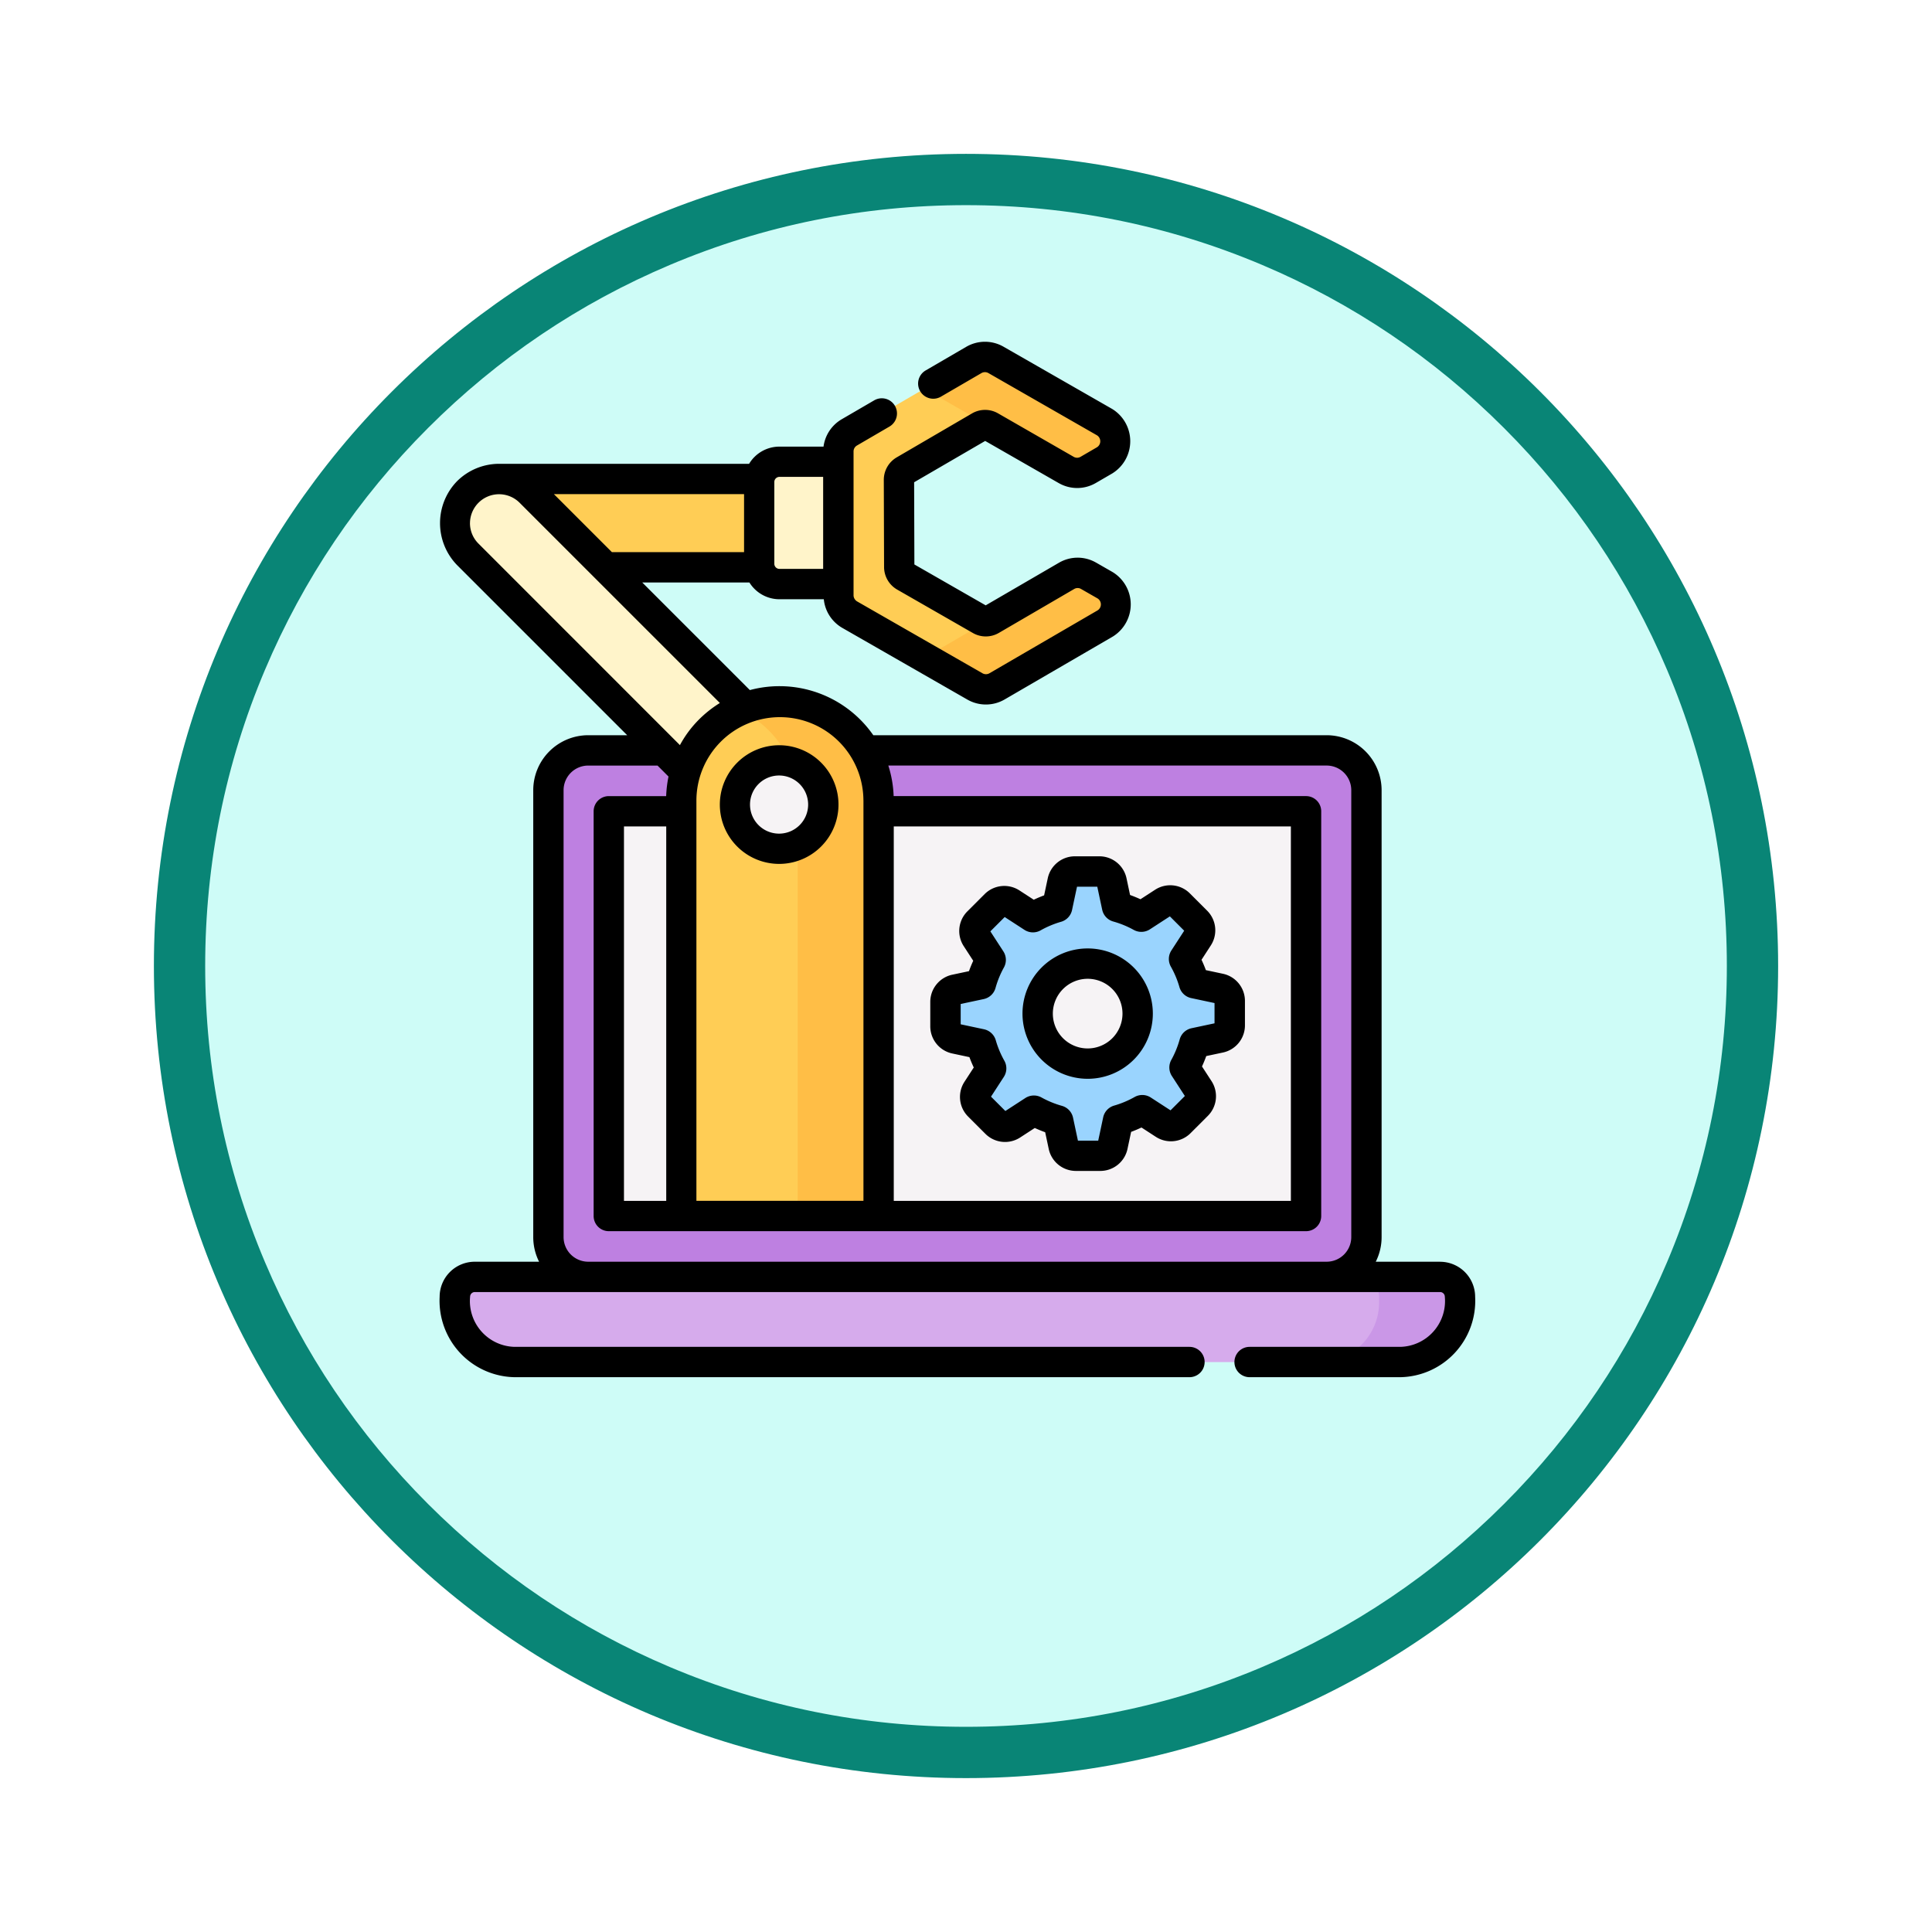 <svg xmlns="http://www.w3.org/2000/svg" xmlns:xlink="http://www.w3.org/1999/xlink" width="113" height="113" viewBox="0 0 113 113">
  <defs>
    <filter id="Trazado_982547" x="0" y="0" width="113" height="113" filterUnits="userSpaceOnUse">
      <feOffset dy="3" input="SourceAlpha"/>
      <feGaussianBlur stdDeviation="3" result="blur"/>
      <feFlood flood-opacity="0.161"/>
      <feComposite operator="in" in2="blur"/>
      <feComposite in="SourceGraphic"/>
    </filter>
  </defs>
  <g id="Grupo_1233978" data-name="Grupo 1233978" transform="translate(-901 -7611.847)">
    <g id="Grupo_1232786" data-name="Grupo 1232786" transform="translate(0 -152.663)">
      <g id="Grupo_1229016" data-name="Grupo 1229016" transform="translate(0.575 2131.042)">
        <g id="Grupo_1227504" data-name="Grupo 1227504" transform="translate(0 2048.198)">
          <g id="Grupo_1225352" data-name="Grupo 1225352" transform="translate(-0.575 -393.641)">
            <g id="Grupo_1208123" data-name="Grupo 1208123" transform="translate(0 -1922.377)">
              <g id="Grupo_1202434" data-name="Grupo 1202434" transform="translate(-0.56 1255.773)">
                <g id="Grupo_1202053" data-name="Grupo 1202053" transform="translate(0 3240.511)">
                  <g id="Grupo_1177898" data-name="Grupo 1177898" transform="translate(910.561 1411.003)">
                    <g id="Grupo_1172010" data-name="Grupo 1172010" transform="translate(0)">
                      <g id="Grupo_1171046" data-name="Grupo 1171046">
                        <g id="Grupo_1148525" data-name="Grupo 1148525">
                          <g transform="matrix(1, 0, 0, 1, -9, -6)" filter="url(#Trazado_982547)">
                            <g id="Trazado_982547-2" data-name="Trazado 982547" transform="translate(9 6)" fill="#cefcf7">
                              <path d="M 47.5 93.5 C 41.289 93.5 35.265 92.284 29.595 89.886 C 24.118 87.569 19.198 84.252 14.973 80.027 C 10.748 75.802 7.431 70.882 5.114 65.405 C 2.716 59.735 1.5 53.711 1.5 47.5 C 1.5 41.289 2.716 35.265 5.114 29.595 C 7.431 24.118 10.748 19.198 14.973 14.973 C 19.198 10.748 24.118 7.431 29.595 5.114 C 35.265 2.716 41.289 1.5 47.5 1.5 C 53.711 1.5 59.735 2.716 65.405 5.114 C 70.882 7.431 75.802 10.748 80.027 14.973 C 84.252 19.198 87.569 24.118 89.886 29.595 C 92.284 35.265 93.5 41.289 93.5 47.5 C 93.5 53.711 92.284 59.735 89.886 65.405 C 87.569 70.882 84.252 75.802 80.027 80.027 C 75.802 84.252 70.882 87.569 65.405 89.886 C 59.735 92.284 53.711 93.5 47.5 93.5 Z" stroke="none"/>
                              <path d="M 47.5 3 C 41.491 3 35.664 4.176 30.18 6.496 C 24.881 8.737 20.122 11.946 16.034 16.034 C 11.946 20.122 8.737 24.881 6.496 30.18 C 4.176 35.664 3 41.491 3 47.5 C 3 53.509 4.176 59.336 6.496 64.82 C 8.737 70.119 11.946 74.878 16.034 78.966 C 20.122 83.054 24.881 86.263 30.18 88.504 C 35.664 90.824 41.491 92 47.5 92 C 53.509 92 59.336 90.824 64.82 88.504 C 70.119 86.263 74.878 83.054 78.966 78.966 C 83.054 74.878 86.263 70.119 88.504 64.82 C 90.824 59.336 92 53.509 92 47.5 C 92 41.491 90.824 35.664 88.504 30.18 C 86.263 24.881 83.054 20.122 78.966 16.034 C 74.878 11.946 70.119 8.737 64.82 6.496 C 59.336 4.176 53.509 3 47.5 3 M 47.5 0 C 73.734 0 95 21.266 95 47.5 C 95 73.734 73.734 95 47.5 95 C 21.266 95 0 73.734 0 47.5 C 0 21.266 21.266 0 47.5 0 Z" stroke="none" fill="#098576"/>
                            </g>
                          </g>
                        </g>
                      </g>
                    </g>
                  </g>
                </g>
              </g>
            </g>
          </g>
        </g>
      </g>
    </g>
    <g id="automatizacion" transform="translate(926.714 7631.797)">
      <g id="Grupo_1233976" data-name="Grupo 1233976" transform="translate(0.89 0.927)">
        <g id="Grupo_1233970" data-name="Grupo 1233970" transform="translate(0 23.013)">
          <g id="Grupo_1233969" data-name="Grupo 1233969">
            <path id="Trazado_1223386" data-name="Trazado 1223386" d="M99.3,232.884H56.108a2.327,2.327,0,0,1-2.327-2.327v-26.14a2.327,2.327,0,0,1,2.327-2.327H99.3a2.327,2.327,0,0,1,2.327,2.327v26.14A2.327,2.327,0,0,1,99.3,232.884Z" transform="translate(-48.31 -202.089)" fill="#be80e1"/>
            <path id="Trazado_1223387" data-name="Trazado 1223387" d="M83.645,255.866V232.194h40.781v23.672h-25l-5.771-2.813-5.771,2.813Z" transform="translate(-74.641 -228.633)" fill="#f6f3f5"/>
            <path id="Trazado_1223388" data-name="Trazado 1223388" d="M62.823,467.408H11.016a3.491,3.491,0,0,1-3.491-3.491v-.327a1.164,1.164,0,0,1,1.164-1.164H65.15a1.164,1.164,0,0,1,1.164,1.164v.327a3.491,3.491,0,0,1-3.491,3.491Z" transform="translate(-7.525 -431.632)" fill="#d6abec"/>
            <path id="Trazado_1223389" data-name="Trazado 1223389" d="M442.071,462.428h-4.731a1.164,1.164,0,0,1,1.164,1.164v.327a3.491,3.491,0,0,1-3.491,3.491h4.731a3.491,3.491,0,0,0,3.491-3.491v-.327A1.164,1.164,0,0,0,442.071,462.428Z" transform="translate(-384.446 -431.633)" fill="#ca97e7"/>
          </g>
        </g>
        <g id="Grupo_1233974" data-name="Grupo 1233974" transform="translate(0)">
          <g id="Grupo_1233973" data-name="Grupo 1233973">
            <g id="Grupo_1233971" data-name="Grupo 1233971" transform="translate(0 7.139)">
              <path id="Trazado_1223390" data-name="Trazado 1223390" d="M7.525,70.473a2.583,2.583,0,0,0,2.583,2.583H31.833V67.89H10.108A2.583,2.583,0,0,0,7.525,70.473Z" transform="translate(-7.525 -67.89)" fill="#ffcd55"/>
              <path id="Trazado_1223391" data-name="Trazado 1223391" d="M8.282,68.646a2.583,2.583,0,0,0,0,3.652L24.644,88.66A2.583,2.583,0,0,0,28.3,85.008L11.934,68.646A2.582,2.582,0,0,0,8.282,68.646Z" transform="translate(-7.525 -67.89)" fill="#fff4ca"/>
              <path id="Trazado_1223392" data-name="Trazado 1223392" d="M131,207.937H119.462V183.669A5.771,5.771,0,1,1,131,183.624Z" transform="translate(-106.222 -164.83)" fill="#ffcd55"/>
              <path id="Trazado_1223393" data-name="Trazado 1223393" d="M150.472,177.835a5.767,5.767,0,0,0-2.365.506,5.788,5.788,0,0,1,3.423,5.283v24.314h4.731V183.624A5.789,5.789,0,0,0,150.472,177.835Z" transform="translate(-131.478 -164.83)" fill="#ffbe46"/>
              <circle id="Elipse_13841" data-name="Elipse 13841" cx="2.583" cy="2.583" r="2.583" transform="translate(16.385 16.461)" fill="#f6f3f5"/>
            </g>
            <path id="Trazado_1223394" data-name="Trazado 1223394" d="M205.762,26.982a1.291,1.291,0,0,1-.641-.171l-7.315-4.193a1.293,1.293,0,0,1-.648-1.115l-.026-8.431a1.293,1.293,0,0,1,.641-1.119l7.289-4.239a1.29,1.29,0,0,1,1.29,0l6.352,3.641a1.3,1.3,0,0,1,.007,2.234l-.96.558a1.29,1.29,0,0,1-1.29,0l-4.425-2.537a.634.634,0,0,0-.633,0l-4.409,2.564a.635.635,0,0,0-.315.549l.016,5.1a.635.635,0,0,0,.318.548l4.425,2.537a.633.633,0,0,0,.633,0l4.409-2.564a1.29,1.29,0,0,1,1.29,0l.963.552a1.3,1.3,0,0,1,.007,2.234l-6.329,3.68A1.292,1.292,0,0,1,205.762,26.982Z" transform="translate(-174.703 -7.54)" fill="#ffcd55"/>
            <g id="Grupo_1233972" data-name="Grupo 1233972" transform="translate(27.46)">
              <path id="Trazado_1223395" data-name="Trazado 1223395" d="M243.465,11.575a.77.77,0,0,1,.078.036l4.425,2.536a1.29,1.29,0,0,0,1.29,0l.96-.558a1.3,1.3,0,0,0-.007-2.234l-6.352-3.641a1.29,1.29,0,0,0-1.29,0l-2.9,1.685Z" transform="translate(-239.671 -7.54)" fill="#ffbe46"/>
              <path id="Trazado_1223396" data-name="Trazado 1223396" d="M250.414,115.041l-.963-.552a1.29,1.29,0,0,0-1.29,0l-4.409,2.564a.718.718,0,0,1-.187.07l-3.7,2.15,2.935,1.682a1.29,1.29,0,0,0,1.29,0l6.329-3.68A1.3,1.3,0,0,0,250.414,115.041Z" transform="translate(-239.845 -101.687)" fill="#ffbe46"/>
            </g>
          </g>
          <path id="Trazado_1223397" data-name="Trazado 1223397" d="M159.208,66.508h3.511V59.352h-3.511a1.183,1.183,0,0,0-1.183,1.183v4.791A1.183,1.183,0,0,0,159.208,66.508Z" transform="translate(-140.223 -53.223)" fill="#fff4ca"/>
        </g>
        <g id="Grupo_1233975" data-name="Grupo 1233975" transform="translate(28.699 30.096)">
          <path id="Trazado_1223398" data-name="Trazado 1223398" d="M266.771,270.983V269.54a.729.729,0,0,0-.577-.713l-1.487-.316a.029.029,0,0,1-.022-.021,6.436,6.436,0,0,0-.582-1.385.029.029,0,0,1,0-.031l.819-1.262a.729.729,0,0,0-.1-.912l-1.02-1.02a.729.729,0,0,0-.912-.1l-1.276.828a.03.03,0,0,1-.03,0,6.434,6.434,0,0,0-1.39-.569.03.03,0,0,1-.021-.022l-.313-1.471a.729.729,0,0,0-.713-.577h-1.442a.729.729,0,0,0-.713.577l-.316,1.487a.029.029,0,0,1-.021.022,6.439,6.439,0,0,0-1.385.582.029.029,0,0,1-.031,0l-1.262-.819a.729.729,0,0,0-.912.1l-1.02,1.02a.729.729,0,0,0-.1.912l.828,1.276a.03.03,0,0,1,0,.03,6.436,6.436,0,0,0-.569,1.39.029.029,0,0,1-.022.021l-1.471.313a.729.729,0,0,0-.577.713v1.442a.729.729,0,0,0,.577.713l1.487.316a.029.029,0,0,1,.022.021,6.439,6.439,0,0,0,.582,1.385.029.029,0,0,1,0,.031l-.819,1.262a.729.729,0,0,0,.1.912l1.02,1.02a.729.729,0,0,0,.912.1l1.276-.828a.03.03,0,0,1,.03,0,6.438,6.438,0,0,0,1.39.569.03.03,0,0,1,.021.022l.313,1.471a.729.729,0,0,0,.713.577h1.442a.729.729,0,0,0,.713-.577l.316-1.487a.029.029,0,0,1,.021-.022,6.436,6.436,0,0,0,1.385-.582.029.029,0,0,1,.031,0l1.262.819a.729.729,0,0,0,.912-.1l1.02-1.02a.729.729,0,0,0,.1-.912l-.829-1.276a.03.03,0,0,1,0-.03,6.433,6.433,0,0,0,.569-1.39.029.029,0,0,1,.022-.021l1.471-.313A.729.729,0,0,0,266.771,270.983Zm-8.313,2.231a2.925,2.925,0,1,1,2.924-2.924A2.924,2.924,0,0,1,258.458,273.214Z" transform="translate(-250.145 -261.976)" fill="#9ad4fe"/>
        </g>
      </g>
      <g id="Grupo_1233977" data-name="Grupo 1233977" transform="translate(0 0.039)">
        <path id="Trazado_1223399" data-name="Trazado 1223399" d="M58.515,53.847H54.752a3.2,3.2,0,0,0,.342-1.44V26.267a3.218,3.218,0,0,0-3.214-3.215H25.364a6.682,6.682,0,0,0-7.22-2.64L11.85,14.118h6.268a2.068,2.068,0,0,0,1.757.981h2.594a2.182,2.182,0,0,0,1.083,1.676l7.315,4.193a2.178,2.178,0,0,0,2.177-.007l6.329-3.68a2.213,2.213,0,0,0-.012-3.771l-.963-.552-.024-.013a2.162,2.162,0,0,0-2.128.006l-.025.014-4.283,2.491-4.171-2.391-.015-4.808L31.908,5.84l4.3,2.464.024.013a2.162,2.162,0,0,0,2.128-.007l.025-.014.96-.558a2.213,2.213,0,0,0-.012-3.77L32.979.328A2.177,2.177,0,0,0,30.8.335L28.426,1.717a.887.887,0,1,0,.892,1.534l2.376-1.382a.41.41,0,0,1,.4,0l6.352,3.641a.413.413,0,0,1,0,.7l-.946.55a.4.4,0,0,1-.431,0L32.663,4.228a1.519,1.519,0,0,0-1.521,0L26.734,6.8a1.525,1.525,0,0,0-.756,1.319l.016,5.1a1.525,1.525,0,0,0,.764,1.314l4.425,2.537a1.518,1.518,0,0,0,1.521,0L37.1,14.507a.4.4,0,0,1,.431,0l.95.544a.413.413,0,0,1,0,.7l-6.328,3.68a.41.41,0,0,1-.4,0l-7.315-4.193a.431.431,0,0,1-.229-.348V6.456a.4.4,0,0,1,.2-.349L26.308,5a.887.887,0,1,0-.892-1.534l-1.9,1.106a2.183,2.183,0,0,0-1.063,1.6H19.875A2.069,2.069,0,0,0,18.1,7.178H3.473A3.493,3.493,0,0,0,1.019,8.194a3.52,3.52,0,0,0,0,4.907l9.951,9.951H8.689a3.218,3.218,0,0,0-3.214,3.215v26.14a3.193,3.193,0,0,0,.342,1.44H2.054A2.053,2.053,0,0,0,0,55.9a4.471,4.471,0,0,0,4.378,4.7H43.856a.887.887,0,0,0,0-1.774H4.381a2.68,2.68,0,0,1-2.6-2.93.277.277,0,0,1,.277-.276H58.515a.277.277,0,0,1,.277.276,2.68,2.68,0,0,1-2.6,2.93H47.373a.887.887,0,0,0,0,1.774h8.814a4.465,4.465,0,0,0,4.378-4.7,2.053,2.053,0,0,0-2.051-2.051ZM49.788,28.387v21.9H26.561v-21.9Zm-25-1.528V50.286H15.018V26.9a4.884,4.884,0,1,1,9.768-.041ZM13.253,28.387v21.9H10.781v-21.9ZM6.684,8.952H17.805v3.391h-7.73Zm13.191-1.01h2.556v5.382H19.875a.3.3,0,0,1-.3-.3V8.238A.3.3,0,0,1,19.875,7.942Zm-18.1,2.705a1.7,1.7,0,0,1,2.894-1.2L16.39,21.167a6.745,6.745,0,0,0-1.317,1.064,6.436,6.436,0,0,0-1.019,1.4L2.274,11.847a1.684,1.684,0,0,1-.5-1.2ZM7.249,26.267a1.442,1.442,0,0,1,1.44-1.44h4.055l.642.642a6.975,6.975,0,0,0-.137,1.145H9.894a.887.887,0,0,0-.887.887V51.173a.887.887,0,0,0,.887.887H50.675a.887.887,0,0,0,.887-.887V27.5a.887.887,0,0,0-.887-.887H26.554a6.639,6.639,0,0,0-.311-1.787H51.88a1.442,1.442,0,0,1,1.44,1.44v26.14a1.442,1.442,0,0,1-1.44,1.44H8.689a1.442,1.442,0,0,1-1.44-1.44V26.267Z" transform="translate(0 -0.039)"/>
        <path id="Trazado_1223400" data-name="Trazado 1223400" d="M138.543,203.02a3.47,3.47,0,1,0,3.47-3.47A3.474,3.474,0,0,0,138.543,203.02Zm5.165,0a1.7,1.7,0,1,1-1.7-1.7A1.7,1.7,0,0,1,143.708,203.02Z" transform="translate(-122.155 -175.951)"/>
        <path id="Trazado_1223401" data-name="Trazado 1223401" d="M243.923,266.009l1.005.214q.114.309.254.606l-.548.843a1.624,1.624,0,0,0,.213,2.022l1.02,1.02a1.624,1.624,0,0,0,2.022.213l.862-.56q.3.138.608.249l.209.983a1.624,1.624,0,0,0,1.581,1.28h1.442a1.624,1.624,0,0,0,1.581-1.28l.214-1.005q.308-.114.606-.255l.843.548a1.624,1.624,0,0,0,2.023-.213l1.02-1.02a1.624,1.624,0,0,0,.213-2.023l-.56-.862q.138-.3.249-.608l.983-.209a1.624,1.624,0,0,0,1.28-1.581V262.93a1.624,1.624,0,0,0-1.28-1.581l-1.005-.214q-.114-.308-.255-.606l.547-.844a1.624,1.624,0,0,0-.213-2.023l-1.02-1.02a1.624,1.624,0,0,0-2.022-.213l-.863.56q-.3-.138-.608-.249l-.209-.984a1.624,1.624,0,0,0-1.581-1.279h-1.442a1.624,1.624,0,0,0-1.581,1.28l-.214,1.005q-.308.114-.606.255l-.844-.548a1.625,1.625,0,0,0-2.023.213l-1.02,1.02a1.624,1.624,0,0,0-.213,2.023l.56.862q-.138.3-.249.608l-.983.209a1.624,1.624,0,0,0-1.28,1.581v1.442A1.624,1.624,0,0,0,243.923,266.009Zm.495-2.895,1.347-.287a.915.915,0,0,0,.69-.651,5.561,5.561,0,0,1,.492-1.2.915.915,0,0,0-.035-.94l-.759-1.169.838-.838,1.154.749a.912.912,0,0,0,.95.029,5.572,5.572,0,0,1,1.193-.5.913.913,0,0,0,.643-.69l.29-1.362h1.186l.287,1.347a.912.912,0,0,0,.651.69,5.575,5.575,0,0,1,1.2.493.918.918,0,0,0,.938-.036l1.169-.759.838.839-.751,1.157a.914.914,0,0,0-.027.947,5.564,5.564,0,0,1,.5,1.195.912.912,0,0,0,.69.642l1.362.29v1.186l-1.347.287a.915.915,0,0,0-.69.651,5.554,5.554,0,0,1-.49,1.2.914.914,0,0,0,.033.944l.759,1.169-.838.838-1.154-.749a.913.913,0,0,0-.95-.029,5.573,5.573,0,0,1-1.193.5.914.914,0,0,0-.643.69l-.29,1.362h-1.186l-.287-1.347a.917.917,0,0,0-.651-.69,5.576,5.576,0,0,1-1.2-.493.917.917,0,0,0-.938.036l-1.169.759-.839-.839.748-1.153a.915.915,0,0,0,.03-.952,5.561,5.561,0,0,1-.5-1.195.918.918,0,0,0-.69-.642l-1.362-.29v-1.186Z" transform="translate(-213.942 -224.382)"/>
        <path id="Trazado_1223402" data-name="Trazado 1223402" d="M292.012,307.657a3.812,3.812,0,1,0-3.812-3.812A3.816,3.816,0,0,0,292.012,307.657Zm0-5.849a2.037,2.037,0,1,1-2.037,2.037A2.04,2.04,0,0,1,292.012,301.808Z" transform="translate(-254.11 -264.549)"/>
      </g>
    </g>
  </g>
</svg>

